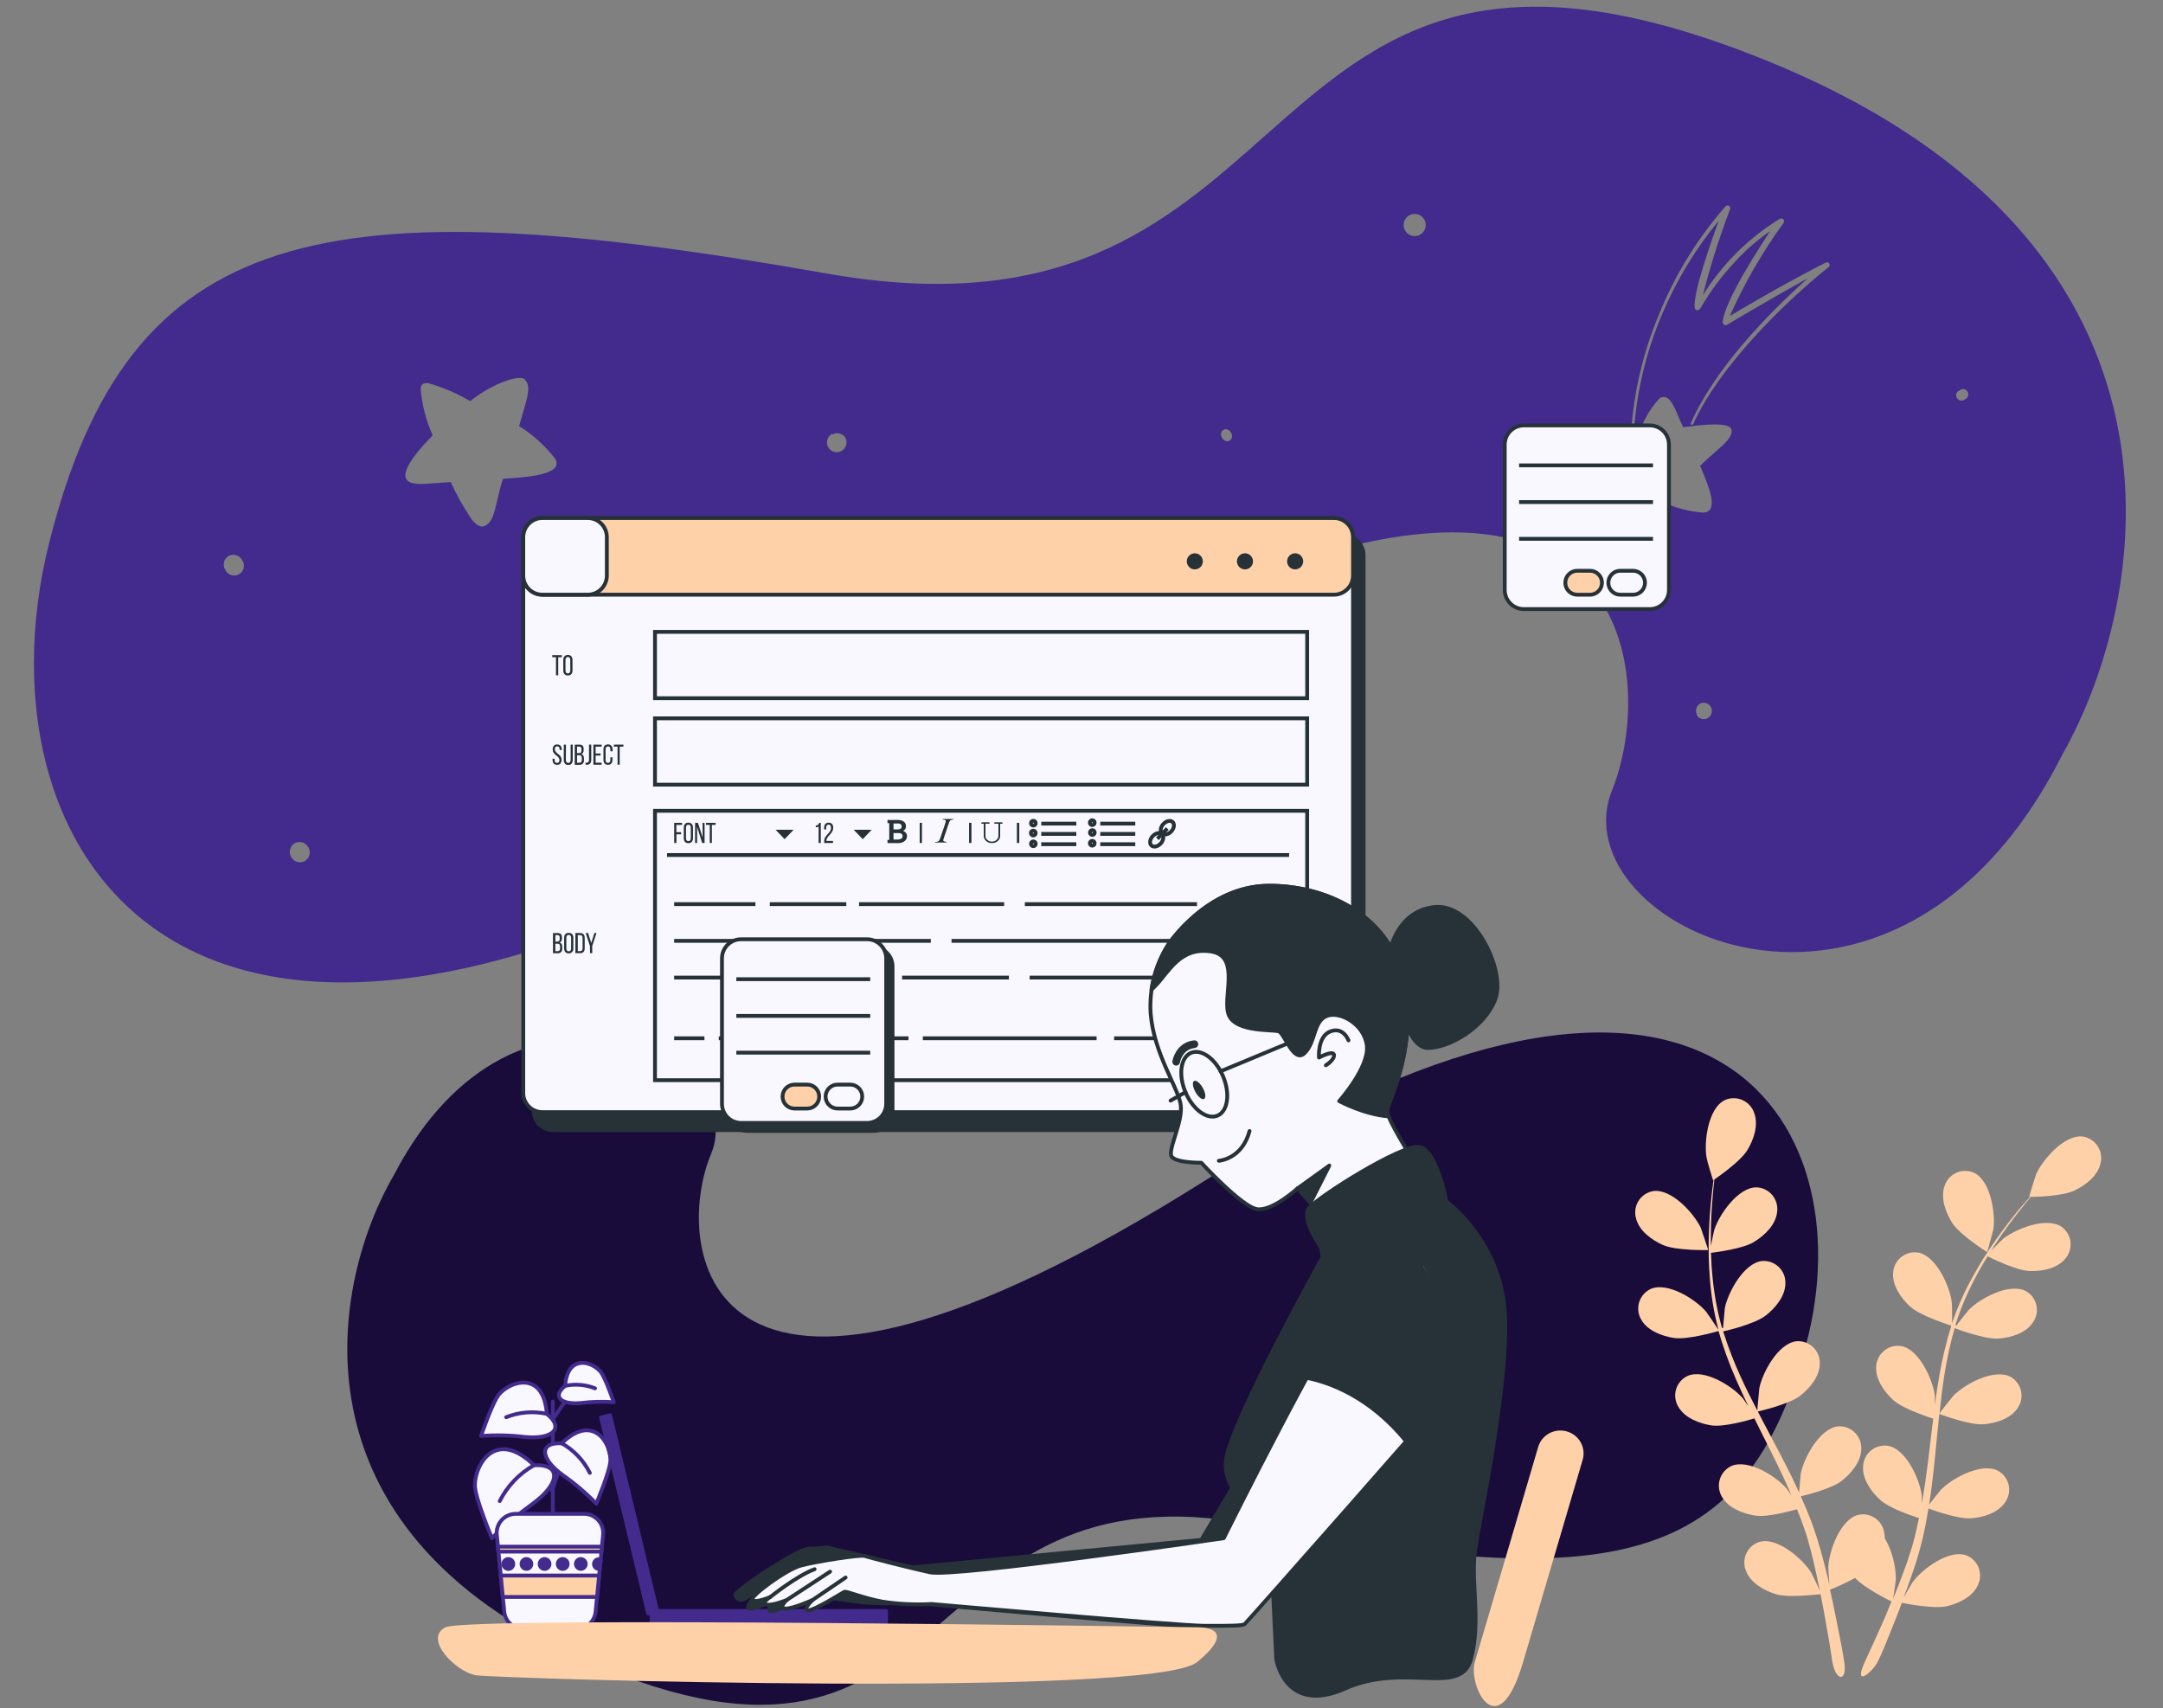 <svg width="566" height="447" viewBox="0 0 566 447" fill="none" xmlns="http://www.w3.org/2000/svg">
<rect x="0" y="0" width="566" height="447" fill="#808080" stroke="none"/>
<g clip-path="url(#clip0_22_778)">
<path fill-rule="evenodd" clip-rule="evenodd" d="M539.66 197.434C562.499 157.218 579.52 64.818 464.888 16.945C388.194 -15.084 360.381 9.534 330.771 35.745C305.06 58.504 277.993 82.462 216.391 71.575C83.846 48.151 33.824 58.536 12.845 142.124C-8.134 225.713 52.182 320.583 237.807 199.552C423.432 78.521 436.08 171.345 421.821 206.827C407.563 242.309 495.47 285.136 539.66 197.434ZM75.898 222.32C76.048 221.644 76.461 221.053 77.047 220.677C77.347 220.503 77.679 220.39 78.022 220.345C78.366 220.3 78.718 220.322 79.053 220.413C79.388 220.503 79.701 220.659 79.978 220.87C80.251 221.083 80.483 221.347 80.658 221.648C80.839 221.943 80.962 222.273 81.02 222.615C81.074 222.959 81.063 223.309 80.985 223.648C80.906 223.986 80.759 224.307 80.556 224.589C80.354 224.871 80.098 225.111 79.804 225.294C79.504 225.467 79.175 225.577 78.831 225.622C78.49 225.666 78.141 225.641 77.809 225.548C77.476 225.455 77.166 225.297 76.892 225.085C76.622 224.87 76.397 224.604 76.229 224.302C75.864 223.71 75.745 222.999 75.898 222.32ZM59.038 146.186C59.24 145.912 59.493 145.681 59.785 145.507C60.075 145.339 60.397 145.23 60.73 145.186C61.063 145.143 61.402 145.165 61.727 145.252C62.052 145.339 62.354 145.491 62.623 145.695C62.889 145.901 63.111 146.157 63.28 146.448C63.505 146.735 63.666 147.066 63.754 147.419C63.84 147.774 63.852 148.142 63.788 148.499C63.721 148.858 63.579 149.199 63.373 149.496C63.165 149.797 62.896 150.048 62.584 150.235C62.272 150.422 61.923 150.541 61.561 150.583C61.199 150.625 60.834 150.588 60.487 150.477C60.14 150.366 59.822 150.182 59.553 149.937C59.282 149.693 59.069 149.393 58.924 149.059C58.743 148.771 58.624 148.448 58.57 148.113C58.516 147.777 58.531 147.433 58.611 147.103C58.69 146.772 58.834 146.461 59.038 146.186ZM187.329 203.684C187.28 203.985 187.13 204.26 186.901 204.461L186.944 204.533C186.644 204.713 186.281 204.768 185.943 204.68C185.604 204.595 185.311 204.378 185.131 204.076C184.951 203.775 184.898 203.414 184.984 203.074C185.067 202.735 185.287 202.441 185.587 202.261C185.872 202.153 186.185 202.15 186.473 202.251C186.76 202.351 187.002 202.551 187.159 202.812C187.315 203.075 187.376 203.382 187.329 203.684ZM130.922 100.233C132.636 99.5 136.667 98.064 137.529 99.506L137.572 99.579C138.843 101.236 138.06 103.893 136.742 108.36C136.46 109.318 136.153 110.359 135.836 111.492C139.473 113.768 142.681 116.671 145.308 120.068C147.506 124.125 138.487 124.785 132.933 125.191C132.464 125.225 132.019 125.257 131.608 125.29C130.944 127.305 130.511 129.192 130.127 130.862C129.326 134.35 128.743 136.89 126.728 137.667C125.245 138.213 123.678 136.409 122.882 135.074C121.015 132.221 119.361 129.234 117.936 126.137C116.624 126.202 115.371 126.302 114.207 126.395C112.128 126.561 110.337 126.703 109.013 126.586C102.329 126.036 108.512 118.707 113.232 113.919C111.472 110.016 110.398 105.838 110.061 101.567C110.249 100.328 111.063 100.134 112.185 100.294C115.986 101.379 119.632 102.947 123.037 104.958C125.447 103.043 128.099 101.454 130.922 100.233ZM186.93 169.721C184.381 168.276 182.251 166.195 180.738 163.683L180.745 163.776C179.986 162.479 179.391 161.092 178.966 159.651L209.873 163.758C208.349 166.262 206.204 168.332 203.649 169.765C201.094 171.197 198.213 171.947 195.284 171.94C192.354 171.932 189.477 171.168 186.93 169.721ZM210.334 162.893C198.565 160.787 187.012 159.042 178.601 158.057L178.608 158.151C178.189 155.689 178.28 153.167 178.877 150.741C186.702 153.448 199.21 157.609 211.28 160.711C211.023 161.462 210.706 162.192 210.334 162.893ZM190.432 152.996C184.843 151.247 180.252 149.81 179.217 149.509L179.405 148.76L181.326 149.029C193.506 150.595 204.255 151.647 212.097 152.336C212.403 154.753 212.203 157.208 211.511 159.543C206.472 158.015 197.626 155.247 190.432 152.996ZM179.918 147.571C181.336 144.515 183.641 141.956 186.533 140.227L186.49 140.155C188.814 138.786 191.429 137.987 194.119 137.825C196.812 137.662 199.502 138.141 201.973 139.221C204.445 140.3 206.625 141.951 208.339 144.037C210.05 146.124 211.244 148.588 211.825 151.225C207.977 150.744 203.739 150.209 199.868 149.72C193.533 148.92 188.185 148.244 187.148 148.136L179.918 147.571ZM216.672 114.59C216.902 114.135 217.264 113.76 217.711 113.512L217.782 113.714C218.331 113.383 218.983 113.275 219.609 113.409C220.232 113.545 220.785 113.912 221.149 114.439C221.411 114.877 221.534 115.385 221.508 115.893C221.479 116.404 221.299 116.894 220.992 117.301C220.685 117.708 220.265 118.014 219.781 118.18C219.298 118.346 218.778 118.363 218.287 118.229C217.793 118.098 217.354 117.819 217.018 117.435C216.685 117.048 216.474 116.572 216.412 116.065C216.35 115.558 216.439 115.045 216.672 114.59ZM268.292 158.429C268.684 157.53 269.336 156.765 270.159 156.234C271.305 155.534 272.681 155.313 273.989 155.619C275.296 155.926 276.431 156.735 277.151 157.872C277.654 158.715 277.897 159.688 277.851 160.669C277.806 161.65 277.473 162.595 276.896 163.388C276.318 164.181 275.518 164.786 274.598 165.128C273.681 165.468 272.68 165.532 271.727 165.308C270.771 165.085 269.906 164.584 269.231 163.87C268.559 163.155 268.113 162.258 267.944 161.292C267.777 160.324 267.899 159.327 268.292 158.429ZM320.111 112.489C318.563 113.416 320.221 116.194 321.769 115.266C323.318 114.338 321.695 111.539 320.111 112.489ZM514.669 104.157C514.528 104.303 514.358 104.416 514.169 104.488C514.016 104.621 513.836 104.718 513.641 104.773C513.448 104.829 513.243 104.841 513.043 104.808C512.844 104.777 512.654 104.701 512.486 104.587C512.318 104.474 512.179 104.325 512.075 104.151C511.971 103.977 511.906 103.783 511.886 103.581C511.865 103.38 511.888 103.176 511.955 102.985C512.021 102.794 512.128 102.619 512.268 102.474C512.409 102.328 512.58 102.216 512.769 102.143C512.922 102.011 513.101 101.913 513.296 101.858C513.49 101.802 513.695 101.791 513.894 101.823C514.094 101.855 514.284 101.93 514.451 102.044C514.619 102.157 514.759 102.306 514.863 102.48C514.967 102.654 515.031 102.849 515.052 103.05C515.073 103.251 515.049 103.455 514.983 103.646C514.917 103.838 514.81 104.012 514.669 104.157ZM367.583 57.599C367.836 57.083 368.236 56.653 368.734 56.365C369.391 55.983 370.173 55.876 370.91 56.068C371.646 56.258 372.278 56.732 372.668 57.386C372.962 57.88 373.104 58.45 373.075 59.025C373.045 59.6 372.845 60.153 372.501 60.613C372.156 61.074 371.683 61.421 371.141 61.611C370.599 61.802 370.013 61.826 369.457 61.682C368.901 61.538 368.4 61.231 368.019 60.801C367.637 60.371 367.393 59.836 367.315 59.267C367.237 58.696 367.331 58.116 367.583 57.599ZM444.881 187.957C444.512 187.777 444.203 187.496 443.989 187.146L444.097 187.081C443.944 186.827 443.845 186.544 443.808 186.251C443.769 185.957 443.793 185.659 443.876 185.374C443.958 185.09 444.099 184.826 444.289 184.598C444.479 184.371 444.714 184.186 444.979 184.055C445.356 183.894 445.771 183.846 446.175 183.915C446.579 183.985 446.955 184.168 447.257 184.445C447.56 184.722 447.777 185.08 447.882 185.476C447.988 185.873 447.977 186.292 447.853 186.683C447.727 187.074 447.492 187.42 447.176 187.681C446.86 187.943 446.476 188.108 446.069 188.156C445.662 188.205 445.25 188.136 444.881 187.957ZM417.118 119.791C416.45 118.918 416.523 118.139 417.279 117.686C420.861 115.911 424.703 114.717 428.66 114.148C429.733 110.475 431.628 107.096 434.199 104.265C436.542 102.709 437.872 105.854 439.243 109.097C439.634 110.02 440.028 110.952 440.449 111.785C440.729 111.753 441.075 111.709 441.472 111.658C445.098 111.198 452.954 110.199 453.119 112.616C453.243 114.428 451.394 116.037 448.861 118.239C447.645 119.297 446.271 120.492 444.882 121.911C444.994 122.178 445.111 122.457 445.233 122.745C447.093 127.157 449.896 133.805 445.823 134.131C442.179 133.897 438.611 132.978 435.307 131.421C434.689 131.997 434.094 132.561 433.523 133.103C428.114 138.236 424.835 141.348 424.332 133.1C424.215 130.493 424.448 127.882 425.026 125.338C422.133 123.885 419.469 122.016 417.118 119.791ZM478.774 69.422C478.754 69.581 478.682 69.728 478.569 69.84C466.288 79.649 449.666 96.27 443.077 110.945C442.846 111.377 442.299 111.117 442.458 110.728C448.405 97.026 462.017 82.649 473.054 72.803C462.288 78.764 452.351 84.719 451.955 84.957C451.837 85.036 451.702 85.081 451.561 85.087C451.42 85.093 451.281 85.059 451.159 84.991C451.036 84.922 450.935 84.819 450.868 84.696C450.8 84.573 450.767 84.433 450.775 84.292C451.164 78.965 460.249 64.95 463.205 60.485C459.886 62.756 456.84 65.403 454.128 68.373C450.596 72.099 447.515 76.23 444.952 80.68C444.555 81.407 443.512 81.298 443.455 80.548C442.943 76.496 448.41 61.416 449.768 57.713C443.628 65.161 438.606 73.466 434.862 82.367C430.636 92.324 428.139 102.93 427.48 113.728C427.458 114.182 426.983 114.124 426.789 113.799C427.423 102.949 429.902 92.287 434.121 82.273C438.289 71.954 444.159 62.41 451.485 54.039C451.588 53.904 451.737 53.809 451.904 53.774C452.071 53.738 452.244 53.764 452.395 53.846C452.543 53.929 452.659 54.061 452.719 54.221C452.779 54.381 452.78 54.558 452.722 54.718C449.909 62.085 447.53 69.611 445.597 77.257C450.63 69.141 457.487 62.316 465.62 57.324C465.767 57.202 465.954 57.14 466.144 57.152C466.334 57.163 466.514 57.246 466.646 57.384C466.777 57.522 466.852 57.704 466.856 57.896C466.858 58.087 466.788 58.272 466.662 58.413C461.159 65.991 456.463 74.124 452.648 82.68C460.534 77.954 469.65 72.834 477.859 68.65C478.01 68.603 478.174 68.609 478.323 68.666C478.471 68.724 478.596 68.829 478.678 68.967C478.76 69.104 478.793 69.264 478.774 69.422Z" fill="#422B8C"/>
<path d="M153.798 434.716C73.813 399.847 86.769 335.14 103.246 307.146C135.232 246.035 196.503 277.07 186.104 301.833C175.706 326.596 183.581 391.924 315.257 308.947C446.933 225.97 488.262 293.253 472.622 351.728C456.982 410.203 421.739 416.951 328.908 399.057C236.077 381.162 253.78 478.303 153.798 434.716Z" fill="#190C3B"/>
<path d="M144.442 390.015L147.46 381.384" stroke="#422B8C" stroke-linecap="round" stroke-linejoin="round"/>
<path d="M144.656 366.706V398.869" stroke="#422B8C" stroke-linecap="round" stroke-linejoin="round"/>
<path d="M139.715 383.393C139.715 383.393 135.242 378.509 130.77 379.275C126.297 380.041 124.266 385.386 124.266 388.648C124.266 391.909 128.739 402.493 128.739 402.493C128.739 402.493 132.028 398.828 139.312 393.532C146.596 388.236 147.032 382.99 139.715 383.393Z" fill="#F9F7FF" stroke="#422B8C" stroke-linecap="round" stroke-linejoin="round"/>
<path d="M139.715 383.393C135.875 385.565 132.763 388.826 130.769 392.766" stroke="#422B8C" stroke-linecap="round" stroke-linejoin="round"/>
<path d="M146.999 377.653C146.999 377.653 150.699 373.633 154.399 374.317C158.098 375.001 159.743 379.366 159.734 382.051C159.726 384.736 156.027 393.45 156.027 393.45C153.378 390.701 150.467 388.218 147.336 386.037C141.293 381.664 140.973 377.307 146.999 377.653Z" fill="#F9F7FF" stroke="#422B8C" stroke-linecap="round" stroke-linejoin="round"/>
<path d="M146.999 377.653C150.158 379.45 152.715 382.144 154.349 385.395" stroke="#422B8C" stroke-linecap="round" stroke-linejoin="round"/>
<path d="M144.007 372.316L149.614 364.112" stroke="#422B8C" stroke-linecap="round" stroke-linejoin="round"/>
<path d="M143.069 369.943C143.069 369.943 142.979 364.483 139.78 362.531C136.582 360.579 132.439 362.737 130.663 364.746C128.887 366.756 125.87 375.742 125.87 375.742C129.67 375.449 133.489 375.535 137.273 375.997C144.664 376.722 147.805 373.699 143.069 369.943Z" fill="#F9F7FF" stroke="#422B8C" stroke-linecap="round" stroke-linejoin="round"/>
<path d="M143.069 369.943C139.519 369.18 135.823 369.487 132.447 370.825" stroke="#422B8C" stroke-linecap="round" stroke-linejoin="round"/>
<path d="M147.887 362.621C147.887 362.621 147.953 358.602 150.354 357.169C152.754 355.736 155.755 357.317 157.071 358.816C158.386 360.315 160.598 366.904 160.598 366.904C157.8 366.692 154.989 366.755 152.204 367.094C146.712 367.662 144.401 365.389 147.887 362.621Z" fill="#F9F7FF" stroke="#422B8C" stroke-linecap="round" stroke-linejoin="round"/>
<path d="M147.887 362.621C150.5 362.061 153.22 362.288 155.706 363.272" stroke="#422B8C" stroke-linecap="round" stroke-linejoin="round"/>
<path d="M157.812 401.594C158.097 398.655 155.788 396.11 152.835 396.11H134.972C132.019 396.11 129.71 398.655 129.995 401.594L131.95 421.714C132.199 424.276 134.353 426.23 136.927 426.23H150.88C153.454 426.23 155.608 424.276 155.857 421.714L157.812 401.594Z" fill="#F9F7FF" stroke="#422B8C" stroke-linecap="round" stroke-linejoin="round"/>
<path d="M150.691 409.231C150.692 409.486 150.769 409.735 150.912 409.947C151.055 410.158 151.257 410.323 151.493 410.419C151.729 410.516 151.988 410.54 152.238 410.49C152.488 410.439 152.717 410.315 152.897 410.134C153.077 409.953 153.199 409.722 153.248 409.472C153.297 409.221 153.271 408.961 153.173 408.726C153.075 408.49 152.91 408.288 152.698 408.147C152.486 408.005 152.236 407.929 151.981 407.929C151.811 407.929 151.643 407.963 151.485 408.028C151.328 408.094 151.186 408.19 151.066 408.311C150.946 408.432 150.851 408.575 150.786 408.733C150.722 408.891 150.689 409.06 150.691 409.231V409.231Z" fill="#422B8C" stroke="#422B8C" stroke-linecap="round" stroke-linejoin="round"/>
<path d="M145.947 409.231C145.947 409.488 146.023 409.74 146.166 409.954C146.309 410.169 146.513 410.335 146.75 410.434C146.988 410.532 147.25 410.557 147.502 410.506C147.754 410.455 147.986 410.331 148.167 410.148C148.348 409.965 148.471 409.732 148.521 409.479C148.57 409.226 148.543 408.964 148.443 408.727C148.344 408.489 148.176 408.287 147.961 408.145C147.747 408.003 147.495 407.928 147.237 407.929C147.067 407.929 146.899 407.963 146.741 408.028C146.584 408.094 146.442 408.19 146.322 408.311C146.202 408.432 146.107 408.575 146.042 408.733C145.978 408.891 145.945 409.06 145.947 409.231V409.231Z" fill="#422B8C" stroke="#422B8C" stroke-linecap="round" stroke-linejoin="round"/>
<path d="M130.425 405.994H157.383L157.515 404.692H130.301L130.425 405.994Z" fill="#FFD1A9" stroke="#422B8C" stroke-linecap="round" stroke-linejoin="round"/>
<path d="M156.232 417.862L156.775 412.253H131.033L131.575 417.862H156.232Z" fill="#FFD1A9" stroke="#422B8C" stroke-linecap="round" stroke-linejoin="round"/>
<path d="M155.427 409.23C155.427 409.401 155.46 409.57 155.526 409.727C155.591 409.885 155.687 410.028 155.807 410.148C155.928 410.268 156.071 410.363 156.229 410.427C156.387 410.492 156.555 410.525 156.726 410.524H156.948L157.186 408.053C157.039 407.997 156.883 407.966 156.726 407.962C156.387 407.962 156.061 408.095 155.818 408.331C155.576 408.568 155.435 408.891 155.427 409.23V409.23Z" fill="#422B8C" stroke="#422B8C" stroke-linecap="round" stroke-linejoin="round"/>
<path d="M142.502 410.524C143.215 410.524 143.793 409.945 143.793 409.231C143.793 408.516 143.215 407.938 142.502 407.938C141.789 407.938 141.211 408.516 141.211 409.231C141.211 409.945 141.789 410.524 142.502 410.524Z" fill="#422B8C" stroke="#422B8C" stroke-linecap="round" stroke-linejoin="round"/>
<path d="M131.724 409.231C131.724 409.488 131.8 409.74 131.942 409.954C132.085 410.168 132.288 410.334 132.525 410.433C132.763 410.531 133.024 410.557 133.276 410.507C133.528 410.457 133.759 410.333 133.941 410.151C134.123 409.969 134.246 409.737 134.297 409.484C134.347 409.232 134.321 408.97 134.223 408.733C134.124 408.495 133.958 408.292 133.744 408.149C133.531 408.006 133.279 407.929 133.023 407.929C132.852 407.928 132.682 407.961 132.524 408.026C132.366 408.091 132.222 408.187 132.102 408.308C131.981 408.429 131.885 408.573 131.82 408.731C131.755 408.89 131.722 409.059 131.724 409.231V409.231Z" fill="#422B8C" stroke="#422B8C" stroke-linecap="round" stroke-linejoin="round"/>
<path d="M136.467 409.231C136.469 409.486 136.546 409.735 136.689 409.947C136.831 410.158 137.034 410.323 137.27 410.419C137.506 410.516 137.765 410.54 138.015 410.49C138.265 410.439 138.494 410.315 138.673 410.134C138.853 409.953 138.975 409.722 139.024 409.472C139.074 409.221 139.048 408.961 138.95 408.726C138.852 408.49 138.686 408.288 138.474 408.147C138.262 408.005 138.013 407.929 137.758 407.929C137.588 407.929 137.419 407.963 137.262 408.028C137.105 408.094 136.962 408.19 136.842 408.311C136.722 408.432 136.627 408.575 136.563 408.733C136.499 408.891 136.466 409.06 136.467 409.231V409.231Z" fill="#422B8C" stroke="#422B8C" stroke-linecap="round" stroke-linejoin="round"/>
<path d="M159.661 370.325L157.287 370.897L169.617 422.193L171.991 421.62L159.661 370.325Z" fill="#422B8C" stroke="#422B8C" stroke-linecap="round" stroke-linejoin="round"/>
<path d="M231.854 421.536H170.497V425.613H231.854V421.536Z" fill="#422B8C" stroke="#422B8C" stroke-linecap="round" stroke-linejoin="round"/>
<path d="M351.819 140.248H144.697C141.935 140.248 139.697 142.487 139.697 145.248V290.702C139.697 293.464 141.935 295.702 144.697 295.702H351.819C354.58 295.702 356.819 293.464 356.819 290.702V145.248C356.819 142.487 354.58 140.248 351.819 140.248Z" fill="#263238" stroke="#263238" stroke-miterlimit="10"/>
<path d="M349.047 135.547H141.925C139.164 135.547 136.925 137.786 136.925 140.547V286.001C136.925 288.763 139.164 291.001 141.925 291.001H349.047C351.809 291.001 354.047 288.763 354.047 286.001V140.547C354.047 137.786 351.809 135.547 349.047 135.547Z" fill="#F9F7FF" stroke="#263238" stroke-miterlimit="10"/>
<path d="M349.047 135.547H141.925C139.164 135.547 136.925 137.786 136.925 140.547V150.606C136.925 153.367 139.164 155.606 141.925 155.606H349.047C351.809 155.606 354.047 153.367 354.047 150.606V140.547C354.047 137.786 351.809 135.547 349.047 135.547Z" fill="#FFD1A9" stroke="#263238" stroke-miterlimit="10"/>
<path d="M153.794 135.547H141.925C139.164 135.547 136.925 137.786 136.925 140.547V150.606C136.925 153.367 139.164 155.606 141.925 155.606H153.794C156.555 155.606 158.794 153.367 158.794 150.606V140.547C158.794 137.786 156.555 135.547 153.794 135.547Z" fill="#F9F7FF" stroke="#263238" stroke-miterlimit="10"/>
<path d="M341.007 146.88C341.007 146.464 340.884 146.056 340.653 145.71C340.422 145.364 340.093 145.094 339.709 144.934C339.325 144.775 338.902 144.733 338.494 144.814C338.087 144.896 337.712 145.096 337.418 145.391C337.124 145.685 336.924 146.061 336.843 146.469C336.762 146.878 336.803 147.301 336.962 147.686C337.121 148.071 337.391 148.4 337.737 148.631C338.082 148.863 338.489 148.986 338.905 148.986C339.462 148.985 339.995 148.762 340.389 148.368C340.783 147.973 341.005 147.438 341.007 146.88V146.88Z" fill="#263238"/>
<path d="M325.777 148.986C326.939 148.986 327.88 148.043 327.88 146.88C327.88 145.717 326.939 144.774 325.777 144.774C324.616 144.774 323.675 145.717 323.675 146.88C323.675 148.043 324.616 148.986 325.777 148.986Z" fill="#263238"/>
<path d="M312.65 148.986C313.811 148.986 314.753 148.043 314.753 146.88C314.753 145.717 313.811 144.774 312.65 144.774C311.489 144.774 310.548 145.717 310.548 146.88C310.548 148.043 311.489 148.986 312.65 148.986Z" fill="#263238"/>
<path d="M342.052 165.334H171.395V182.691H342.052V165.334Z" stroke="#263238" stroke-miterlimit="10"/>
<path d="M342.052 187.956H171.395V205.313H342.052V187.956Z" stroke="#263238" stroke-miterlimit="10"/>
<path d="M145.484 176.692V171.966H144.515V171.427H147.017V171.966H146.073V176.692H145.484Z" fill="#263238"/>
<path d="M147.399 172.699C147.399 171.897 147.8 171.376 148.601 171.376C149.401 171.376 149.808 171.897 149.808 172.699V175.42C149.808 176.216 149.414 176.742 148.601 176.742C147.787 176.742 147.399 176.216 147.399 175.42V172.699ZM147.975 175.451C147.975 175.934 148.181 176.209 148.601 176.209C149.02 176.209 149.226 175.934 149.226 175.451V172.668C149.226 172.198 149.026 171.909 148.601 171.909C148.175 171.909 147.975 172.198 147.975 172.668V175.451Z" fill="#263238"/>
<path d="M146.993 196.092V196.237H146.436V196.036C146.436 195.566 146.26 195.284 145.81 195.284C145.359 195.284 145.184 195.566 145.184 196.03C145.184 197.208 146.949 197.321 146.949 198.807C146.949 199.603 146.567 200.123 145.766 200.123C144.965 200.123 144.59 199.603 144.59 198.807V198.543H145.134V198.876C145.134 199.346 145.328 199.628 145.76 199.628C146.192 199.628 146.386 199.346 146.386 198.876C146.386 197.697 144.627 197.622 144.627 196.105C144.627 195.296 145.003 194.789 145.791 194.789C146.58 194.789 146.993 195.296 146.993 196.092Z" fill="#263238"/>
<path d="M148.068 198.851C148.068 199.327 148.256 199.615 148.694 199.615C149.132 199.615 149.32 199.327 149.32 198.851V194.833H149.87V198.826C149.87 199.622 149.501 200.155 148.694 200.155C147.887 200.155 147.524 199.622 147.524 198.826V194.833H148.1L148.068 198.851Z" fill="#263238"/>
<path d="M151.585 194.833C152.405 194.833 152.724 195.221 152.724 195.999V196.243C152.724 196.801 152.567 197.146 152.098 197.29C152.605 197.434 152.799 197.842 152.799 198.418V198.863C152.828 199.029 152.817 199.2 152.768 199.361C152.719 199.522 152.633 199.67 152.517 199.792C152.401 199.914 152.257 200.007 152.099 200.063C151.94 200.12 151.771 200.138 151.604 200.117H150.39V194.858L151.585 194.833ZM151.441 197.064C151.904 197.064 152.148 196.914 152.148 196.362V196.036C152.148 195.572 151.992 195.347 151.566 195.347H150.991V197.045L151.441 197.064ZM151.616 199.572C152.042 199.572 152.242 199.346 152.242 198.857V198.393C152.242 197.804 152.01 197.61 151.51 197.61H150.997V199.572H151.616Z" fill="#263238"/>
<path d="M153.212 199.559H153.506C153.888 199.559 154.132 199.358 154.132 198.826V194.826H154.714V198.788C154.714 199.772 154.226 200.079 153.6 200.092C153.477 200.101 153.354 200.101 153.231 200.092L153.212 199.559Z" fill="#263238"/>
<path d="M157.148 197.158V197.685H155.859V199.565H157.436V200.098H155.277V194.839H157.436V195.372H155.859V197.165L157.148 197.158Z" fill="#263238"/>
<path d="M160.295 196.099V196.575H159.72V196.074C159.72 195.597 159.532 195.309 159.094 195.309C158.656 195.309 158.468 195.597 158.468 196.074V198.851C158.468 199.327 158.662 199.615 159.094 199.615C159.526 199.615 159.72 199.327 159.72 198.851V198.167H160.27V198.794C160.27 199.59 159.895 200.117 159.088 200.117C158.28 200.117 157.911 199.59 157.911 198.794V196.099C157.911 195.303 158.287 194.776 159.088 194.776C159.889 194.776 160.295 195.303 160.295 196.099Z" fill="#263238"/>
<path d="M161.597 200.092V195.366H160.627V194.833H163.13V195.366H162.16V200.092H161.597Z" fill="#263238"/>
<path d="M145.898 244.139C146.717 244.139 147.036 244.534 147.036 245.305V245.556C147.036 246.114 146.88 246.459 146.411 246.603C146.917 246.741 147.118 247.148 147.118 247.725V248.17C147.145 248.336 147.134 248.507 147.084 248.668C147.034 248.829 146.947 248.977 146.831 249.098C146.714 249.22 146.571 249.313 146.412 249.369C146.253 249.426 146.083 249.444 145.916 249.424H144.702V244.158L145.898 244.139ZM145.754 246.377C146.223 246.377 146.461 246.227 146.461 245.675V245.368C146.461 244.904 146.304 244.678 145.885 244.678H145.328V246.377H145.754ZM145.929 248.885C146.354 248.885 146.555 248.659 146.555 248.17V247.7C146.555 247.117 146.323 246.923 145.822 246.923H145.328V248.885H145.929Z" fill="#263238"/>
<path d="M147.618 245.412C147.618 244.609 148.012 244.089 148.82 244.089C149.627 244.089 150.027 244.609 150.027 245.412V248.132C150.052 248.302 150.038 248.475 149.988 248.639C149.937 248.802 149.851 248.953 149.736 249.079C149.62 249.206 149.478 249.305 149.32 249.37C149.161 249.435 148.991 249.464 148.82 249.455C148.012 249.455 147.618 248.928 147.618 248.132V245.412ZM148.194 248.164C148.194 248.646 148.4 248.922 148.82 248.922C149.239 248.922 149.445 248.646 149.445 248.164V245.38C149.445 244.91 149.251 244.622 148.82 244.622C148.388 244.622 148.194 244.91 148.194 245.38V248.164Z" fill="#263238"/>
<path d="M151.817 244.139C152.63 244.139 153.005 244.641 153.005 245.449V248.101C153.005 248.91 152.63 249.405 151.817 249.405H150.565V244.139H151.817ZM151.817 248.872C152.242 248.872 152.442 248.609 152.442 248.126V245.418C152.442 244.942 152.242 244.678 151.817 244.678H151.191V248.872H151.817Z" fill="#263238"/>
<path d="M154.376 247.518L153.262 244.139H153.888L154.708 246.728L155.534 244.139H156.091L154.971 247.518V249.399H154.395L154.376 247.518Z" fill="#263238"/>
<path d="M342.052 212.152H171.395V282.639H342.052V212.152Z" stroke="#263238" stroke-miterlimit="10"/>
<path d="M174.549 223.723H337.328" stroke="#263238" stroke-miterlimit="10"/>
<path d="M178.216 217.756V218.295H177.008V220.57H176.42V215.305H178.491V215.844H176.989V217.756H178.216Z" fill="#263238"/>
<path d="M178.929 216.577C178.929 215.775 179.329 215.255 180.13 215.255C180.931 215.255 181.338 215.775 181.338 216.577V219.298C181.338 220.094 180.943 220.621 180.13 220.621C179.317 220.621 178.929 220.094 178.929 219.298V216.577ZM179.511 219.329C179.511 219.812 179.711 220.088 180.136 220.088C180.562 220.088 180.762 219.812 180.762 219.329V216.546C180.762 216.076 180.562 215.788 180.136 215.788C179.711 215.788 179.511 216.076 179.511 216.546V219.329Z" fill="#263238"/>
<path d="M182.414 220.57H181.889V215.305H182.633L183.847 219.11V215.305H184.367V220.57H183.741L182.396 216.314L182.414 220.57Z" fill="#263238"/>
<path d="M185.724 220.57V215.844H184.748V215.305H187.251V215.844H186.281V220.57H185.724Z" fill="#263238"/>
<path d="M214.206 216.264C213.983 216.396 213.732 216.473 213.474 216.49V216.007C213.682 216.012 213.886 215.945 214.05 215.817C214.214 215.689 214.329 215.508 214.375 215.305H214.782V220.57H214.206V216.264Z" fill="#263238"/>
<path d="M218.03 216.584C218.03 218.17 216.253 218.746 216.246 219.956V220.038H217.973V220.57H215.671V220.119C215.671 218.42 217.448 218.088 217.448 216.609C217.448 216.07 217.266 215.781 216.822 215.781C216.378 215.781 216.196 216.089 216.196 216.552V217.023H215.652V216.59C215.652 215.788 216.015 215.255 216.828 215.255C217.642 215.255 218.03 215.781 218.03 216.584Z" fill="#263238"/>
<path d="M247.695 220.288L247.638 220.451H244.691L244.76 220.288C244.959 220.295 245.157 220.272 245.348 220.219C245.482 220.184 245.601 220.11 245.692 220.006C245.864 219.772 245.991 219.509 246.068 219.229L247.319 215.531C247.407 215.308 247.459 215.074 247.476 214.835C247.478 214.762 247.453 214.691 247.407 214.634C247.352 214.573 247.28 214.529 247.2 214.509C247.02 214.47 246.834 214.456 246.65 214.465L246.712 214.296H249.484L249.422 214.465C249.252 214.457 249.083 214.478 248.921 214.528C248.78 214.581 248.655 214.67 248.558 214.785C248.423 215.02 248.316 215.27 248.239 215.531L246.988 219.229C246.909 219.431 246.852 219.641 246.819 219.856C246.819 219.927 246.843 219.995 246.888 220.05C246.943 220.109 247.015 220.151 247.094 220.169C247.29 220.229 247.491 220.268 247.695 220.288V220.288Z" fill="#263238"/>
<path d="M261.711 215.537V218.715C261.713 218.971 261.659 219.225 261.55 219.457C261.442 219.689 261.283 219.894 261.085 220.056C260.668 220.421 260.13 220.616 259.577 220.602C259.215 220.607 258.856 220.533 258.526 220.382C258.213 220.225 257.945 219.992 257.744 219.705C257.534 219.418 257.422 219.071 257.425 218.715V215.537H257.049C256.971 215.546 256.891 215.529 256.824 215.487C256.802 215.472 256.784 215.451 256.772 215.427C256.759 215.403 256.754 215.376 256.755 215.349C256.755 215.321 256.762 215.294 256.774 215.269C256.785 215.244 256.803 215.222 256.824 215.205C256.893 215.169 256.972 215.154 257.049 215.161H258.689C258.767 215.152 258.847 215.169 258.914 215.211C258.936 215.227 258.954 215.247 258.966 215.271C258.978 215.295 258.985 215.322 258.985 215.349C258.985 215.376 258.978 215.402 258.966 215.426C258.954 215.45 258.936 215.471 258.914 215.487C258.847 215.529 258.767 215.546 258.689 215.537H257.869V218.715C257.867 218.919 257.912 219.12 257.998 219.305C258.085 219.489 258.212 219.652 258.37 219.781C258.697 220.071 259.121 220.227 259.558 220.219C259.835 220.223 260.108 220.165 260.359 220.05C260.607 219.927 260.822 219.747 260.985 219.524C261.165 219.293 261.262 219.008 261.26 218.715V215.537H260.441C260.362 215.546 260.283 215.529 260.215 215.487C260.193 215.471 260.176 215.45 260.163 215.426C260.151 215.402 260.144 215.376 260.144 215.349C260.144 215.322 260.151 215.295 260.163 215.271C260.176 215.247 260.193 215.227 260.215 215.211C260.283 215.169 260.362 215.152 260.441 215.161H262.08C262.159 215.152 262.238 215.169 262.305 215.211C262.326 215.227 262.343 215.248 262.355 215.272C262.366 215.296 262.372 215.322 262.372 215.349C262.372 215.375 262.366 215.402 262.355 215.426C262.343 215.449 262.326 215.47 262.305 215.487C262.238 215.529 262.159 215.546 262.08 215.537H261.711Z" fill="#263238"/>
<path d="M241.25 215.305V220.57H240.662V215.305H241.25Z" fill="#263238"/>
<path d="M254.202 215.305V220.57H253.577V215.305H254.202Z" fill="#263238"/>
<path d="M266.716 215.305V220.57H266.091V215.305H266.716Z" fill="#263238"/>
<path d="M205.309 219.574L207.662 217.123H202.963L205.309 219.574Z" fill="#263238"/>
<path d="M225.751 219.574L228.097 217.123H223.398L225.751 219.574Z" fill="#263238"/>
<path d="M237.264 218.295C237.219 218.16 237.149 218.034 237.058 217.925C236.969 217.811 236.861 217.714 236.739 217.637C236.609 217.555 236.47 217.488 236.326 217.436V217.436C236.568 217.312 236.77 217.121 236.907 216.885C237.026 216.663 237.086 216.415 237.083 216.164C237.081 216.013 237.058 215.863 237.014 215.719C236.963 215.57 236.889 215.43 236.795 215.305C236.689 215.166 236.562 215.043 236.419 214.941C236.257 214.828 236.078 214.741 235.888 214.684C235.534 214.581 235.167 214.534 234.799 214.547H232.233V215.38H232.696V219.768H232.233V220.602H234.905H235.268L235.562 220.564L235.812 220.514C236.075 220.45 236.325 220.342 236.551 220.194C236.735 220.078 236.896 219.929 237.026 219.756C237.139 219.611 237.222 219.444 237.27 219.267C237.316 219.112 237.339 218.952 237.339 218.79C237.345 218.622 237.319 218.454 237.264 218.295V218.295ZM233.804 215.468H234.717C234.851 215.461 234.985 215.461 235.118 215.468L235.406 215.518C235.572 215.561 235.718 215.661 235.819 215.8C235.901 215.927 235.945 216.075 235.944 216.227C235.945 216.373 235.908 216.518 235.838 216.646C235.749 216.775 235.625 216.876 235.481 216.935C235.262 217.002 235.034 217.032 234.805 217.023H233.804V215.468ZM236.157 219.054C236.126 219.141 236.079 219.221 236.019 219.292C235.947 219.369 235.862 219.432 235.769 219.48C235.649 219.542 235.52 219.587 235.387 219.611C235.268 219.64 235.146 219.659 235.024 219.668C234.886 219.668 234.724 219.668 234.53 219.668H233.804V217.975H234.855C235.005 217.968 235.156 217.968 235.306 217.975C235.412 217.984 235.517 218.005 235.619 218.038C235.79 218.085 235.943 218.183 236.057 218.32C236.149 218.45 236.198 218.606 236.194 218.765C236.195 218.861 236.183 218.956 236.157 219.047V219.054Z" fill="#263238"/>
<path d="M271.009 215.261C270.977 215.123 270.9 214.999 270.789 214.91C270.678 214.822 270.541 214.774 270.399 214.774C270.257 214.774 270.12 214.822 270.009 214.91C269.898 214.999 269.82 215.123 269.789 215.261C269.768 215.353 269.768 215.448 269.789 215.54C269.81 215.632 269.851 215.718 269.91 215.791C269.968 215.865 270.043 215.924 270.127 215.965C270.212 216.006 270.305 216.027 270.399 216.027C270.493 216.027 270.586 216.006 270.67 215.965C270.755 215.924 270.829 215.865 270.888 215.791C270.947 215.718 270.988 215.632 271.009 215.54C271.03 215.448 271.03 215.353 271.009 215.261V215.261Z" stroke="#263238" stroke-miterlimit="10"/>
<path d="M272.473 215.506H281.64" stroke="#263238" stroke-miterlimit="10"/>
<path d="M271.009 217.975C271.009 217.851 270.972 217.73 270.903 217.627C270.835 217.524 270.737 217.444 270.623 217.396C270.508 217.349 270.382 217.336 270.261 217.361C270.14 217.385 270.028 217.445 269.941 217.532C269.853 217.62 269.794 217.732 269.769 217.853C269.745 217.975 269.758 218.101 269.805 218.215C269.852 218.33 269.933 218.428 270.036 218.497C270.138 218.566 270.259 218.602 270.383 218.602C270.549 218.602 270.708 218.536 270.826 218.419C270.943 218.301 271.009 218.142 271.009 217.975Z" stroke="#263238" stroke-miterlimit="10"/>
<path d="M272.473 218.201H281.64" stroke="#263238" stroke-miterlimit="10"/>
<path d="M271.009 220.646C270.977 220.507 270.9 220.383 270.789 220.295C270.678 220.206 270.541 220.158 270.399 220.158C270.257 220.158 270.12 220.206 270.009 220.295C269.898 220.383 269.82 220.507 269.789 220.646C269.768 220.737 269.768 220.833 269.789 220.924C269.81 221.016 269.851 221.102 269.91 221.176C269.968 221.249 270.043 221.309 270.127 221.35C270.212 221.39 270.305 221.412 270.399 221.412C270.493 221.412 270.586 221.39 270.67 221.35C270.755 221.309 270.829 221.249 270.888 221.176C270.947 221.102 270.988 221.016 271.009 220.924C271.03 220.833 271.03 220.737 271.009 220.646V220.646Z" stroke="#263238" stroke-miterlimit="10"/>
<path d="M272.473 220.89H281.64" stroke="#263238" stroke-miterlimit="10"/>
<path d="M286.445 215.261C286.445 215.137 286.409 215.016 286.34 214.913C286.271 214.81 286.173 214.729 286.059 214.682C285.945 214.635 285.819 214.622 285.697 214.646C285.576 214.671 285.465 214.73 285.377 214.818C285.29 214.906 285.23 215.017 285.206 215.139C285.182 215.26 285.194 215.386 285.241 215.501C285.289 215.616 285.369 215.713 285.472 215.782C285.575 215.851 285.696 215.888 285.82 215.888C285.986 215.888 286.145 215.822 286.262 215.704C286.379 215.587 286.445 215.427 286.445 215.261Z" stroke="#263238" stroke-miterlimit="10"/>
<path d="M287.909 215.506H297.07" stroke="#263238" stroke-miterlimit="10"/>
<path d="M286.445 217.975C286.466 217.884 286.466 217.788 286.445 217.696C286.424 217.605 286.383 217.519 286.324 217.445C286.265 217.372 286.191 217.312 286.106 217.271C286.022 217.23 285.929 217.209 285.835 217.209C285.741 217.209 285.648 217.23 285.563 217.271C285.479 217.312 285.404 217.372 285.346 217.445C285.287 217.519 285.246 217.605 285.225 217.696C285.204 217.788 285.204 217.884 285.225 217.975C285.256 218.114 285.334 218.237 285.445 218.326C285.555 218.415 285.693 218.463 285.835 218.463C285.977 218.463 286.114 218.415 286.225 218.326C286.336 218.237 286.413 218.114 286.445 217.975V217.975Z" stroke="#263238" stroke-miterlimit="10"/>
<path d="M287.909 218.201H297.07" stroke="#263238" stroke-miterlimit="10"/>
<path d="M286.445 220.646C286.445 220.522 286.409 220.401 286.34 220.298C286.271 220.195 286.173 220.114 286.059 220.067C285.945 220.019 285.819 220.007 285.697 220.031C285.576 220.055 285.465 220.115 285.377 220.203C285.29 220.29 285.23 220.402 285.206 220.524C285.182 220.645 285.194 220.771 285.241 220.886C285.289 221 285.369 221.098 285.472 221.167C285.575 221.236 285.696 221.273 285.82 221.273C285.986 221.273 286.145 221.207 286.262 221.089C286.379 220.972 286.445 220.812 286.445 220.646Z" stroke="#263238" stroke-miterlimit="10"/>
<path d="M287.909 220.89H297.07" stroke="#263238" stroke-miterlimit="10"/>
<path d="M303.721 220.714C302.958 221.536 301.875 221.768 301.3 221.228C300.724 220.689 300.88 219.592 301.644 218.771C302.407 217.95 303.521 217.718 304.065 218.257C304.61 218.796 304.491 219.893 303.721 220.714Z" stroke="#263238" stroke-miterlimit="10"/>
<path d="M306.498 217.544C307.262 216.724 307.415 215.624 306.841 215.089C306.268 214.553 305.184 214.784 304.42 215.604C303.657 216.425 303.503 217.524 304.077 218.06C304.651 218.596 305.735 218.365 306.498 217.544Z" stroke="#263238" stroke-miterlimit="10"/>
<path d="M302.858 219.474L305.454 216.784" stroke="#263238" stroke-miterlimit="10"/>
<path d="M318.651 236.573H335.751" stroke="#263238" stroke-miterlimit="10"/>
<path d="M268.174 236.573H313.226" stroke="#263238" stroke-miterlimit="10"/>
<path d="M224.794 236.573H262.756" stroke="#263238" stroke-miterlimit="10"/>
<path d="M201.436 236.573H221.459" stroke="#263238" stroke-miterlimit="10"/>
<path d="M176.407 236.573H197.681" stroke="#263238" stroke-miterlimit="10"/>
<path d="M311.142 246.183H335.751" stroke="#263238" stroke-miterlimit="10"/>
<path d="M248.99 246.183H306.969" stroke="#263238" stroke-miterlimit="10"/>
<path d="M201.017 246.183H243.565" stroke="#263238" stroke-miterlimit="10"/>
<path d="M176.407 246.183H197.681" stroke="#263238" stroke-miterlimit="10"/>
<path d="M319.07 255.792H335.752" stroke="#263238" stroke-miterlimit="10"/>
<path d="M269.426 255.792H314.896" stroke="#263238" stroke-miterlimit="10"/>
<path d="M236.056 255.792H264.007" stroke="#263238" stroke-miterlimit="10"/>
<path d="M199.346 255.792H231.47" stroke="#263238" stroke-miterlimit="10"/>
<path d="M176.407 255.792H195.591" stroke="#263238" stroke-miterlimit="10"/>
<path d="M330.333 271.676H335.752" stroke="#263238" stroke-miterlimit="10"/>
<path d="M291.538 271.676H325.327" stroke="#263238" stroke-miterlimit="10"/>
<path d="M241.482 271.676H286.946" stroke="#263238" stroke-miterlimit="10"/>
<path d="M227.297 271.676H237.727" stroke="#263238" stroke-miterlimit="10"/>
<path d="M188.083 271.676H223.123" stroke="#263238" stroke-miterlimit="10"/>
<path d="M176.407 271.676H184.329" stroke="#263238" stroke-miterlimit="10"/>
<path d="M228.554 247.856H195.586C192.824 247.856 190.586 250.095 190.586 252.856V290.915C190.586 293.677 192.824 295.915 195.586 295.915H228.554C231.315 295.915 233.554 293.677 233.554 290.915V252.856C233.554 250.095 231.315 247.856 228.554 247.856Z" fill="#263238" stroke="#263238" stroke-miterlimit="10"/>
<path d="M226.889 245.763H193.922C191.16 245.763 188.922 248.001 188.922 250.763V288.822C188.922 291.583 191.16 293.822 193.922 293.822H226.889C229.651 293.822 231.889 291.583 231.889 288.822V250.763C231.889 248.001 229.651 245.763 226.889 245.763Z" fill="#F9F7FF" stroke="#263238" stroke-miterlimit="10"/>
<path d="M192.676 256.212H227.716" stroke="#263238" stroke-miterlimit="10"/>
<path d="M192.676 265.822H227.716" stroke="#263238" stroke-miterlimit="10"/>
<path d="M192.676 275.437H227.716" stroke="#263238" stroke-miterlimit="10"/>
<path d="M211.229 283.793H207.905C206.174 283.793 204.771 285.196 204.771 286.927C204.771 288.658 206.174 290.061 207.905 290.061H211.229C212.96 290.061 214.363 288.658 214.363 286.927C214.363 285.196 212.96 283.793 211.229 283.793Z" fill="#FFD1A9" stroke="#263238" stroke-miterlimit="10"/>
<path d="M222.492 283.793H219.168C217.437 283.793 216.034 285.196 216.034 286.927C216.034 288.658 217.437 290.061 219.168 290.061H222.492C224.223 290.061 225.626 288.658 225.626 286.927C225.626 285.196 224.223 283.793 222.492 283.793Z" stroke="#263238" stroke-miterlimit="10"/>
<path d="M431.719 111.315H398.751C395.99 111.315 393.751 113.554 393.751 116.315V154.374C393.751 157.136 395.99 159.374 398.751 159.374H431.719C434.48 159.374 436.719 157.136 436.719 154.374V116.315C436.719 113.554 434.48 111.315 431.719 111.315Z" fill="#F9F7FF" stroke="#263238" stroke-miterlimit="10"/>
<path d="M397.505 121.764H432.545" stroke="#263238" stroke-miterlimit="10"/>
<path d="M397.505 131.374H432.545" stroke="#263238" stroke-miterlimit="10"/>
<path d="M397.505 140.989H432.545" stroke="#263238" stroke-miterlimit="10"/>
<path d="M416.058 149.345H412.735C411.004 149.345 409.6 150.748 409.6 152.479C409.6 154.21 411.004 155.614 412.735 155.614H416.058C417.789 155.614 419.193 154.21 419.193 152.479C419.193 150.748 417.789 149.345 416.058 149.345Z" fill="#FFD1A9" stroke="#263238" stroke-miterlimit="10"/>
<path d="M427.321 149.345H423.997C422.266 149.345 420.863 150.748 420.863 152.479C420.863 154.21 422.266 155.614 423.997 155.614H427.321C429.052 155.614 430.455 154.21 430.455 152.479C430.455 150.748 429.052 149.345 427.321 149.345Z" stroke="#263238" stroke-miterlimit="10"/>
<path d="M305.75 247.099C302.3 252.499 300.669 258.864 301.096 265.26C301.96 275.572 308.011 284.204 308.907 288.75C309.803 293.297 305.355 301.03 306.621 302.678C307.887 304.325 314.35 304.243 314.35 304.243C314.35 304.243 324.923 315.773 328.935 316.383C332.947 316.992 339.532 310.939 339.532 310.939L346.989 319.389L368.999 302.389C368.999 302.389 363.243 293.025 362.964 290.9C362.684 288.775 370.561 276.338 367.7 258.358C364.838 240.378 348.058 231.64 331.894 231.763C315.731 231.887 305.75 247.099 305.75 247.099Z" fill="#F9F7FF" stroke="#263238" stroke-linecap="round" stroke-linejoin="round"/>
<path d="M352.86 272.22C352.86 272.22 351.536 268.571 348.124 269.881C344.712 271.19 345.14 276.717 345.14 276.717C345.14 276.717 348.922 274.699 349.078 276.025C349.234 277.351 346.948 278.735 346.948 278.735" stroke="#263238" stroke-linecap="round" stroke-linejoin="round"/>
<path d="M339.524 310.963L347.853 304.976L343.051 314.464L339.524 310.963Z" fill="#263238" stroke="#263238" stroke-linecap="round" stroke-linejoin="round"/>
<path d="M367.691 258.383C364.839 240.403 348.058 231.64 331.895 231.763C315.731 231.887 305.75 247.099 305.75 247.099C303.447 250.695 301.933 254.741 301.31 258.968C301.606 258.696 301.952 258.358 302.371 257.922C305.881 254.273 308.817 247.758 316.849 248.952C324.882 250.147 319.62 261.249 321.585 265.689C323.55 270.128 333.136 269.337 334.632 269.873C336.129 270.408 338.513 278.389 341.407 275.531C344.301 272.673 343.66 267.361 347.072 265.878C350.484 264.395 356.995 267.921 357.669 273.587C358.344 279.254 350.434 288.108 350.434 288.108C350.434 288.108 356.971 291.641 363.326 292.102C363.154 291.727 363.03 291.331 362.956 290.925C362.701 288.8 370.553 276.363 367.691 258.383Z" fill="#263238" stroke="#263238" stroke-linecap="round" stroke-linejoin="round"/>
<path d="M363.457 249.883C363.457 249.883 364.978 238.566 375.231 237.339C385.483 236.112 394.042 253.812 391.345 261.282C388.648 268.752 379.3 274.246 373.545 274.213C367.79 274.18 364.386 257.699 363.457 249.883Z" fill="#263238" stroke="#263238" stroke-linecap="round" stroke-linejoin="round"/>
<path d="M318.937 303.724C318.937 303.724 324.988 303.361 326.978 295.941" stroke="#263238" stroke-linecap="round" stroke-linejoin="round"/>
<path d="M314.736 284.657C315.468 285.95 315.624 287.251 315.089 287.548C314.555 287.844 313.536 287.037 312.812 285.736C312.089 284.434 311.924 283.15 312.459 282.845C312.993 282.54 314.012 283.355 314.736 284.657Z" fill="#263238"/>
<path d="M320.039 281.617C321.955 286.156 321.305 290.76 318.592 291.913C315.879 293.066 312.122 290.323 310.206 285.785C308.291 281.247 308.94 276.643 311.653 275.49C314.366 274.337 318.124 277.063 320.039 281.617Z" stroke="#263238" stroke-linecap="round" stroke-linejoin="round"/>
<path d="M310.206 285.785L306.309 287.984" stroke="#263238" stroke-linecap="round" stroke-linejoin="round"/>
<path d="M319.381 280.316L343.643 270.235" stroke="#263238" stroke-linecap="round" stroke-linejoin="round"/>
<path d="M307.773 277.82C307.773 277.82 308.414 273.702 312.541 273.216" stroke="#263238" stroke-width="2" stroke-linecap="round" stroke-linejoin="round"/>
<path d="M323.5 387.528L314.35 402.922L238.834 410.12L216.274 404.882C214.764 405.128 213.234 405.238 211.703 405.211C208.76 405.211 192.086 416.347 192.415 417.327C192.744 418.307 193.723 419.625 196.337 417.327C198.951 415.029 200.588 414.708 200.588 414.708C200.588 414.708 193.723 420.934 196.337 420.934C198.951 420.934 203.531 417.64 203.531 417.64C203.531 417.64 199.93 421.569 201.887 421.569C203.843 421.569 210.758 417.327 210.758 417.327C210.758 417.327 217.335 417.986 223.509 418.974C229.684 419.962 238.218 419.304 238.218 419.304C238.218 419.304 308.184 425.629 311.776 425.522C315.369 425.415 335.315 402.93 335.315 402.93L323.5 387.528Z" fill="#263238" stroke="#263238" stroke-linecap="round" stroke-linejoin="round"/>
<path d="M345.713 326.494C345.713 326.494 340.378 318.999 342.515 316.149C344.653 313.3 366.728 299.38 371.357 300.097C375.985 300.813 378.476 314.362 378.476 314.362C378.476 314.362 392.716 324.707 393.785 343.609C394.854 362.511 387.019 397.837 385.95 406.04C384.881 414.244 387.574 424.43 384.881 434.217C382.189 444.003 367.608 434.866 351.982 441.823C336.356 448.78 333.965 434.217 333.965 434.217C333.965 434.217 332.542 404.97 332.542 402.095C332.542 399.221 319.725 391.767 320.794 382.114C321.863 372.461 346.075 328.965 346.075 328.965L345.713 326.494Z" fill="#263238" stroke="#263238" stroke-linecap="round" stroke-linejoin="round"/>
<path d="M372.205 330.788C369.042 330.763 365.91 331.419 363.022 332.712C360.134 334.005 357.557 335.905 355.466 338.283C347.992 346.519 320.22 402.485 320.22 402.485C320.22 402.485 249.711 412.83 243.307 411.405C236.902 409.98 227.283 407.484 226.214 407.122C225.145 406.76 213.487 408.572 209.565 409.642C205.644 410.713 196.123 417.739 196.871 418.645C197.619 419.551 201.525 417.887 201.525 417.887C201.525 417.887 198.976 419.534 200.62 419.847C202.265 420.16 205.882 418.645 205.882 418.645C205.882 418.645 203.473 420.901 205.578 420.901C207.683 420.901 212.632 418.645 212.632 418.645C212.632 418.645 209.935 421.198 211.432 421.346C212.928 421.494 220.295 416.841 220.895 416.536C221.495 416.231 225.4 418.043 230.95 419.098C235.174 419.736 239.453 419.938 243.718 419.699C243.718 419.699 308.726 425.415 315.328 425.415C321.93 425.415 325.087 425.415 325.687 424.962C326.287 424.509 377.935 365.998 381.241 361.79C384.546 357.581 384.998 356.971 384.998 356.971" fill="#F9F7FF"/>
<path d="M372.205 330.788C369.042 330.763 365.91 331.419 363.022 332.712C360.134 334.005 357.557 335.905 355.466 338.283C347.992 346.519 320.22 402.485 320.22 402.485C320.22 402.485 249.711 412.83 243.307 411.405C236.902 409.98 227.283 407.484 226.214 407.122C225.145 406.76 213.487 408.572 209.565 409.642C205.644 410.713 196.123 417.739 196.871 418.645C197.619 419.551 201.525 417.887 201.525 417.887C201.525 417.887 198.976 419.534 200.62 419.847C202.265 420.16 205.882 418.645 205.882 418.645C205.882 418.645 203.473 420.901 205.578 420.901C207.683 420.901 212.632 418.645 212.632 418.645C212.632 418.645 209.935 421.198 211.432 421.346C212.928 421.494 220.295 416.841 220.895 416.536C221.495 416.231 225.4 418.043 230.95 419.098C235.174 419.736 239.453 419.938 243.718 419.699C243.718 419.699 308.726 425.415 315.328 425.415C321.93 425.415 325.087 425.415 325.687 424.962C326.287 424.509 377.935 365.998 381.241 361.79C384.546 357.581 384.998 356.971 384.998 356.971" stroke="#263238" stroke-linecap="round" stroke-linejoin="round"/>
<path d="M372.205 330.788C369.058 330.864 365.958 331.566 363.084 332.852C360.211 334.139 357.621 335.985 355.466 338.283C352.802 341.199 347.565 350.193 341.925 360.521C347.458 361.608 358.278 365.208 367.938 377.126C374.926 369.145 380.27 363.017 381.241 361.757C384.529 357.548 385.787 355.991 385.787 355.991" fill="#263238"/>
<path d="M372.205 330.788C369.058 330.864 365.958 331.566 363.084 332.852C360.211 334.139 357.621 335.985 355.466 338.283C352.802 341.199 347.565 350.193 341.925 360.521C347.458 361.608 358.278 365.208 367.938 377.126C374.926 369.145 380.27 363.017 381.241 361.757C384.529 357.548 385.787 355.991 385.787 355.991" stroke="#263238" stroke-linecap="round" stroke-linejoin="round"/>
<path d="M212.632 418.645L221.273 412.772" stroke="#263238" stroke-linecap="round" stroke-linejoin="round"/>
<path d="M205.882 418.645C205.882 418.645 216.57 411.677 217.212 411.232" stroke="#263238" stroke-linecap="round" stroke-linejoin="round"/>
<path d="M201.525 417.904C201.525 417.904 208.472 412.319 213.158 410.598" stroke="#263238" stroke-linecap="round" stroke-linejoin="round"/>
<path d="M408.341 374.302C407.024 374.296 405.74 374.715 404.686 375.495C403.631 376.276 402.863 377.375 402.497 378.626C402.497 378.626 387.749 428.81 385.925 434.882C384.101 440.954 391.914 457.477 398.557 434.882C405.199 412.287 414.144 381.968 414.144 381.968C414.404 381.076 414.453 380.137 414.284 379.225C414.116 378.312 413.735 377.45 413.173 376.707C412.611 375.965 411.882 375.361 411.043 374.943C410.205 374.526 409.28 374.307 408.341 374.302Z" fill="#FFD1A9"/>
<path d="M313.273 425.793C310.156 425.793 122.525 422.809 116.588 425.793C110.651 428.778 119.332 437.475 124.54 438.344C129.749 439.214 301.632 444.432 313.273 434.882C324.913 425.331 313.273 425.793 313.273 425.793Z" fill="#FFD1A9"/>
<path d="M519.966 327.62C520.048 327.62 521.491 322.034 521.606 321.672C522.196 317.433 520.851 308.906 516.554 306.885C515.832 306.558 515.048 306.386 514.254 306.383C513.461 306.379 512.676 306.543 511.95 306.864C511.224 307.185 510.574 307.655 510.042 308.245C509.51 308.835 509.108 309.53 508.863 310.286C507.698 313.474 509.174 317.368 510.896 320.046C512.864 323.134 519.966 327.603 519.966 327.62Z" fill="#FFD1A9"/>
<path d="M435.176 325.763C438.604 327.275 446.985 327.077 446.985 327.077C446.985 327.077 445.181 321.574 445.033 321.245C443.196 317.4 437.374 311.026 432.634 311.666C431.851 311.794 431.104 312.086 430.441 312.523C429.778 312.96 429.215 313.532 428.788 314.202C428.36 314.872 428.079 315.624 427.962 316.41C427.845 317.196 427.895 317.998 428.108 318.764C428.895 322.05 432.257 324.482 435.176 325.763Z" fill="#FFD1A9"/>
<path d="M438.063 350.096C441.621 350.605 449.1 348.453 449.69 348.272C450.925 352.558 452.442 356.756 454.233 360.84C455.266 363.223 456.382 365.605 457.513 367.971C456.841 366.969 456.218 366.082 456.119 365.95C453.331 362.664 446.033 358.13 441.638 360.003C440.918 360.333 440.275 360.812 439.752 361.409C439.229 362.005 438.837 362.704 438.602 363.462C438.367 364.22 438.294 365.019 438.387 365.807C438.481 366.596 438.739 367.355 439.145 368.037C440.785 370.994 444.655 372.473 447.804 372.965C450.953 373.458 457.431 371.668 459.071 371.125C459.53 372.029 459.957 372.933 460.416 373.836C462.581 378.157 464.762 382.462 466.779 386.75C467.485 388.261 468.124 389.773 468.78 391.284C468.157 390.397 467.649 389.642 467.55 389.543C464.762 386.257 457.48 381.706 453.085 383.579C452.363 383.91 451.719 384.39 451.194 384.987C450.669 385.584 450.275 386.284 450.039 387.044C449.802 387.803 449.728 388.604 449.82 389.394C449.913 390.184 450.17 390.946 450.576 391.63C452.216 394.587 456.086 396.049 459.235 396.558C462.384 397.068 468.223 395.458 470.24 394.915C470.863 396.558 471.486 398.053 472.011 399.614C472.339 400.666 472.749 401.668 473.028 402.769L473.913 405.94C474.405 407.993 474.914 410.096 475.34 412.101C475.652 413.497 475.914 414.828 476.193 416.175C475.504 414.664 474.094 411.723 473.946 411.493C471.683 407.878 465.172 402.227 460.547 403.41C459.783 403.626 459.073 404.001 458.464 404.511C457.854 405.021 457.359 405.655 457.011 406.37C456.662 407.084 456.469 407.865 456.442 408.66C456.416 409.455 456.557 410.247 456.857 410.984C458.005 414.155 461.63 416.192 464.68 417.128C467.96 418.147 475.455 417.21 476.39 417.128C476.833 419.346 477.243 421.515 477.604 423.552C478.358 427.84 479.036 431.596 479.479 434.882C480.461 440.084 483.39 440.084 482.595 434.882C482.07 431.448 481.277 427.577 480.375 423.092C479.932 420.825 479.424 418.426 478.866 415.962C481.108 415.06 483.298 414.035 485.427 412.889C487.87 415.535 494.135 418.64 494.939 419.034C494.086 421.137 493.299 423.174 492.413 425.08C490.773 428.826 491.114 427.941 487.957 434.882C484.801 441.823 490.01 437.475 491.32 434.882C492.629 432.289 493.676 429.45 495.021 426.181C495.89 424.045 496.792 421.761 497.678 419.396C498.58 419.576 505.878 421.038 509.355 420.299C512.454 419.593 516.226 417.835 517.555 414.762C517.905 414.05 518.101 413.272 518.132 412.479C518.163 411.686 518.027 410.895 517.733 410.158C517.439 409.421 516.994 408.753 516.427 408.199C515.859 407.645 515.182 407.217 514.439 406.942C509.896 405.414 502.958 410.556 500.466 414.007C500.318 414.204 498.94 416.586 498.088 418.098C498.448 417.128 498.809 416.208 499.17 415.206C499.892 413.234 500.564 411.23 501.286 409.094C501.597 408.059 501.909 406.991 502.22 405.94C502.532 404.888 502.794 403.722 503.073 402.654C503.696 400.058 504.188 397.413 504.631 394.718C506.353 395.343 512.52 397.495 515.718 397.281C518.916 397.068 522.868 395.885 524.722 393.042C525.177 392.391 525.49 391.651 525.642 390.87C525.793 390.089 525.778 389.285 525.599 388.51C525.419 387.735 525.079 387.007 524.6 386.373C524.121 385.738 523.514 385.212 522.819 384.828C518.571 382.626 510.962 386.668 507.944 389.757C507.747 389.937 505.828 392.352 504.795 393.683C505.041 392.04 505.304 390.397 505.5 388.754C506.091 384.006 506.55 379.192 507.009 374.378C507.157 372.916 507.321 371.438 507.468 369.975C508.075 370.205 515.357 372.916 518.949 372.67C522.13 372.44 526.116 371.273 527.952 368.447C528.408 367.797 528.723 367.058 528.875 366.277C529.027 365.497 529.014 364.694 528.836 363.919C528.659 363.144 528.32 362.416 527.843 361.781C527.366 361.146 526.76 360.618 526.066 360.233C521.819 358.047 514.209 362.089 511.191 365.161C510.962 365.391 508.19 368.858 507.534 369.778C507.862 366.492 508.239 363.321 508.731 360.167C509.374 355.9 510.294 351.679 511.487 347.533C511.765 347.648 519.342 350.506 522.967 350.243C526.148 350.03 530.134 348.847 531.97 346.021C532.429 345.371 532.746 344.632 532.899 343.851C533.053 343.071 533.04 342.266 532.862 341.491C532.684 340.715 532.345 339.986 531.866 339.351C531.387 338.716 530.78 338.19 530.084 337.806C525.837 335.605 518.227 339.646 515.193 342.735C514.996 342.932 512.897 345.561 511.913 346.842L511.667 346.711C512.981 342.572 514.661 338.558 516.685 334.717C517.768 332.598 518.932 330.61 520.097 328.721C521.458 329.394 527.69 332.434 531.003 332.565C534.316 332.697 538.285 331.974 540.417 329.361C540.942 328.764 541.336 328.063 541.572 327.303C541.809 326.544 541.883 325.742 541.791 324.952C541.698 324.161 541.44 323.399 541.034 322.716C540.627 322.032 540.082 321.441 539.433 320.982C535.447 318.337 527.444 321.524 524.115 324.186C523.934 324.334 522.245 326.01 521.031 327.242C521.573 326.404 522.114 325.517 522.672 324.712C524.672 321.689 526.69 319.06 528.494 316.743C529.527 315.429 530.494 314.263 531.396 313.178C533.037 313.178 539.826 312.948 542.795 311.535C545.763 310.122 548.961 307.658 549.666 304.356C549.855 303.584 549.88 302.78 549.74 301.998C549.6 301.216 549.298 300.472 548.852 299.814C548.407 299.156 547.829 298.598 547.156 298.178C546.483 297.758 545.729 297.483 544.943 297.373C540.187 296.864 534.545 303.386 532.807 307.231C532.659 307.559 530.921 313.113 531.019 313.113H531.232C530.33 314.148 529.379 315.248 528.362 316.398C526.509 318.682 524.426 321.327 522.36 324.268C520.09 327.456 518.009 330.775 516.128 334.208C514.002 338.039 512.224 342.053 510.814 346.202V346.35C510.814 344.953 510.814 341.026 510.732 340.731C510.191 336.492 506.648 328.622 501.942 327.751C501.154 327.623 500.347 327.663 499.576 327.869C498.805 328.075 498.085 328.443 497.466 328.947C496.846 329.451 496.34 330.081 495.981 330.795C495.622 331.51 495.417 332.292 495.381 333.091C495.103 336.377 497.546 339.827 499.924 341.946C502.598 344.345 510.027 346.662 510.617 346.875C509.291 351.134 508.244 355.475 507.485 359.871C507.026 362.434 506.648 365.03 506.304 367.642C506.304 366.427 506.304 365.342 506.304 365.194C505.746 360.956 502.204 353.086 497.514 352.215C496.727 352.089 495.923 352.131 495.154 352.337C494.385 352.543 493.668 352.909 493.049 353.411C492.43 353.913 491.924 354.54 491.563 355.251C491.202 355.962 490.994 356.742 490.953 357.538C490.691 360.906 493.118 364.274 495.496 366.41C497.874 368.546 504.205 370.665 505.878 371.208C505.763 372.21 505.632 373.196 505.5 374.198C504.943 378.995 504.385 383.793 503.696 388.491C503.467 390.134 503.155 391.777 502.876 393.42C502.876 392.352 502.876 391.432 502.876 391.301C502.335 387.062 498.793 379.192 494.086 378.322C493.298 378.193 492.492 378.233 491.72 378.439C490.949 378.646 490.23 379.013 489.61 379.517C488.991 380.022 488.484 380.651 488.125 381.366C487.766 382.08 487.562 382.862 487.526 383.661C487.247 386.947 489.691 390.397 492.052 392.517C494.414 394.636 500.154 396.575 502.138 397.216C501.794 398.859 501.45 400.502 501.04 402.144C500.728 403.229 500.515 404.28 500.138 405.348C499.76 406.416 499.465 407.451 499.137 408.486C498.416 410.458 497.694 412.512 496.939 414.417C496.431 415.748 495.923 417.013 495.398 418.278C495.66 416.635 496.103 413.349 496.103 413.136C496.05 409.378 495.04 405.697 493.167 402.44C493.181 402.022 493.153 401.604 493.085 401.192C492.987 400.403 492.724 399.645 492.314 398.965C491.903 398.286 491.354 397.701 490.703 397.248C490.051 396.796 489.312 396.486 488.533 396.338C487.753 396.191 486.952 396.21 486.181 396.394C481.556 397.626 478.637 405.743 478.407 409.998C478.407 410.261 478.571 413.004 478.702 414.73C478.473 413.727 478.26 412.742 477.997 411.723C477.522 409.669 476.98 407.648 476.357 405.463C476.046 404.412 475.734 403.36 475.406 402.292C475.078 401.224 474.668 400.156 474.291 399.006C473.389 396.493 472.339 394.078 471.224 391.531C473.012 391.087 479.342 389.477 481.868 387.522C484.393 385.567 487.083 382.413 487.05 379.028C487.071 378.234 486.925 377.444 486.622 376.71C486.318 375.976 485.864 375.314 485.289 374.767C484.713 374.221 484.03 373.801 483.282 373.536C482.535 373.271 481.74 373.166 480.949 373.228C476.21 373.754 472.077 381.328 471.224 385.518C471.224 385.781 470.879 388.804 470.765 390.529C470.092 389.05 469.42 387.555 468.682 386.076C466.55 381.788 464.27 377.533 462.023 373.261L459.973 369.335C460.613 369.187 468.173 367.429 471.011 365.244C473.536 363.305 476.226 360.118 476.193 356.75C476.214 355.955 476.068 355.166 475.764 354.432C475.461 353.698 475.007 353.036 474.432 352.489C473.856 351.942 473.173 351.522 472.425 351.257C471.678 350.992 470.883 350.887 470.092 350.95C465.336 351.459 461.22 359.05 460.367 363.223C460.367 363.551 459.891 367.971 459.842 369.088C458.35 366.213 456.89 363.321 455.562 360.413C453.751 356.498 452.195 352.47 450.904 348.354C451.199 348.354 459.104 346.497 462.007 344.247C464.533 342.308 467.206 339.137 467.189 335.752C467.21 334.958 467.064 334.169 466.761 333.435C466.457 332.701 466.003 332.039 465.428 331.492C464.853 330.945 464.169 330.525 463.422 330.26C462.674 329.995 461.879 329.89 461.089 329.953C456.332 330.479 452.216 338.053 451.347 342.242C451.347 342.505 450.986 345.873 450.888 347.483H450.609C449.425 343.302 448.613 339.025 448.181 334.701C447.919 332.335 447.788 330.035 447.722 327.817C449.231 327.636 456.103 326.716 458.94 324.991C461.777 323.266 464.68 320.473 465.025 317.121C465.133 316.334 465.075 315.532 464.854 314.769C464.633 314.005 464.255 313.297 463.743 312.689C463.231 312.082 462.597 311.589 461.883 311.243C461.168 310.897 460.389 310.706 459.596 310.681C454.807 310.681 449.887 317.746 448.575 321.82C448.493 322.034 448.017 324.367 447.689 326.059C447.689 325.057 447.689 324.022 447.689 323.052C447.689 319.438 447.919 316.119 448.149 313.195C448.28 311.552 448.444 310.024 448.608 308.611C450.002 307.658 455.512 303.764 457.218 300.971C458.924 298.178 460.236 294.301 458.989 291.113C458.723 290.366 458.302 289.683 457.755 289.108C457.208 288.534 456.547 288.081 455.814 287.779C455.081 287.477 454.293 287.332 453.501 287.355C452.709 287.377 451.93 287.566 451.216 287.91C446.968 290.111 445.853 298.671 446.558 302.877C446.558 303.255 448.198 308.841 448.296 308.792H448.378C448.198 310.139 448.001 311.585 447.837 313.178C447.542 316.119 447.247 319.421 447.165 323.036C447.026 326.948 447.119 330.865 447.443 334.767C447.778 339.138 448.503 343.471 449.608 347.713V347.861C448.854 346.678 446.64 343.442 446.443 343.212C443.655 339.926 436.373 335.375 431.978 337.248C431.256 337.579 430.612 338.058 430.087 338.655C429.562 339.252 429.168 339.953 428.932 340.712C428.695 341.472 428.62 342.272 428.713 343.062C428.805 343.853 429.063 344.614 429.469 345.298C431.027 348.124 434.914 349.636 438.063 350.096Z" fill="#FFD1A9"/>
<path opacity="0.3" d="M435.176 325.763C438.604 327.275 446.985 327.077 446.985 327.077C446.985 327.077 445.181 321.574 445.033 321.245C443.196 317.4 437.374 311.026 432.634 311.666C431.851 311.794 431.104 312.086 430.441 312.523C429.778 312.96 429.215 313.532 428.788 314.202C428.36 314.872 428.079 315.624 427.962 316.41C427.845 317.196 427.895 317.998 428.108 318.764C428.895 322.05 432.257 324.482 435.176 325.763Z" fill="#FFD1A9"/>
<path opacity="0.3" d="M519.966 327.62C520.048 327.62 521.491 322.034 521.606 321.672C522.196 317.433 520.851 308.906 516.554 306.885C515.832 306.558 515.048 306.386 514.254 306.383C513.461 306.379 512.676 306.543 511.95 306.864C511.224 307.185 510.574 307.655 510.042 308.245C509.51 308.835 509.108 309.53 508.863 310.286C507.698 313.474 509.174 317.368 510.896 320.046C512.864 323.134 519.966 327.603 519.966 327.62Z" fill="#FFD1A9"/>
</g>
<defs>
<clipPath id="clip0_22_778">
<rect width="566" height="447" fill="white"/>
</clipPath>
</defs>
</svg>
